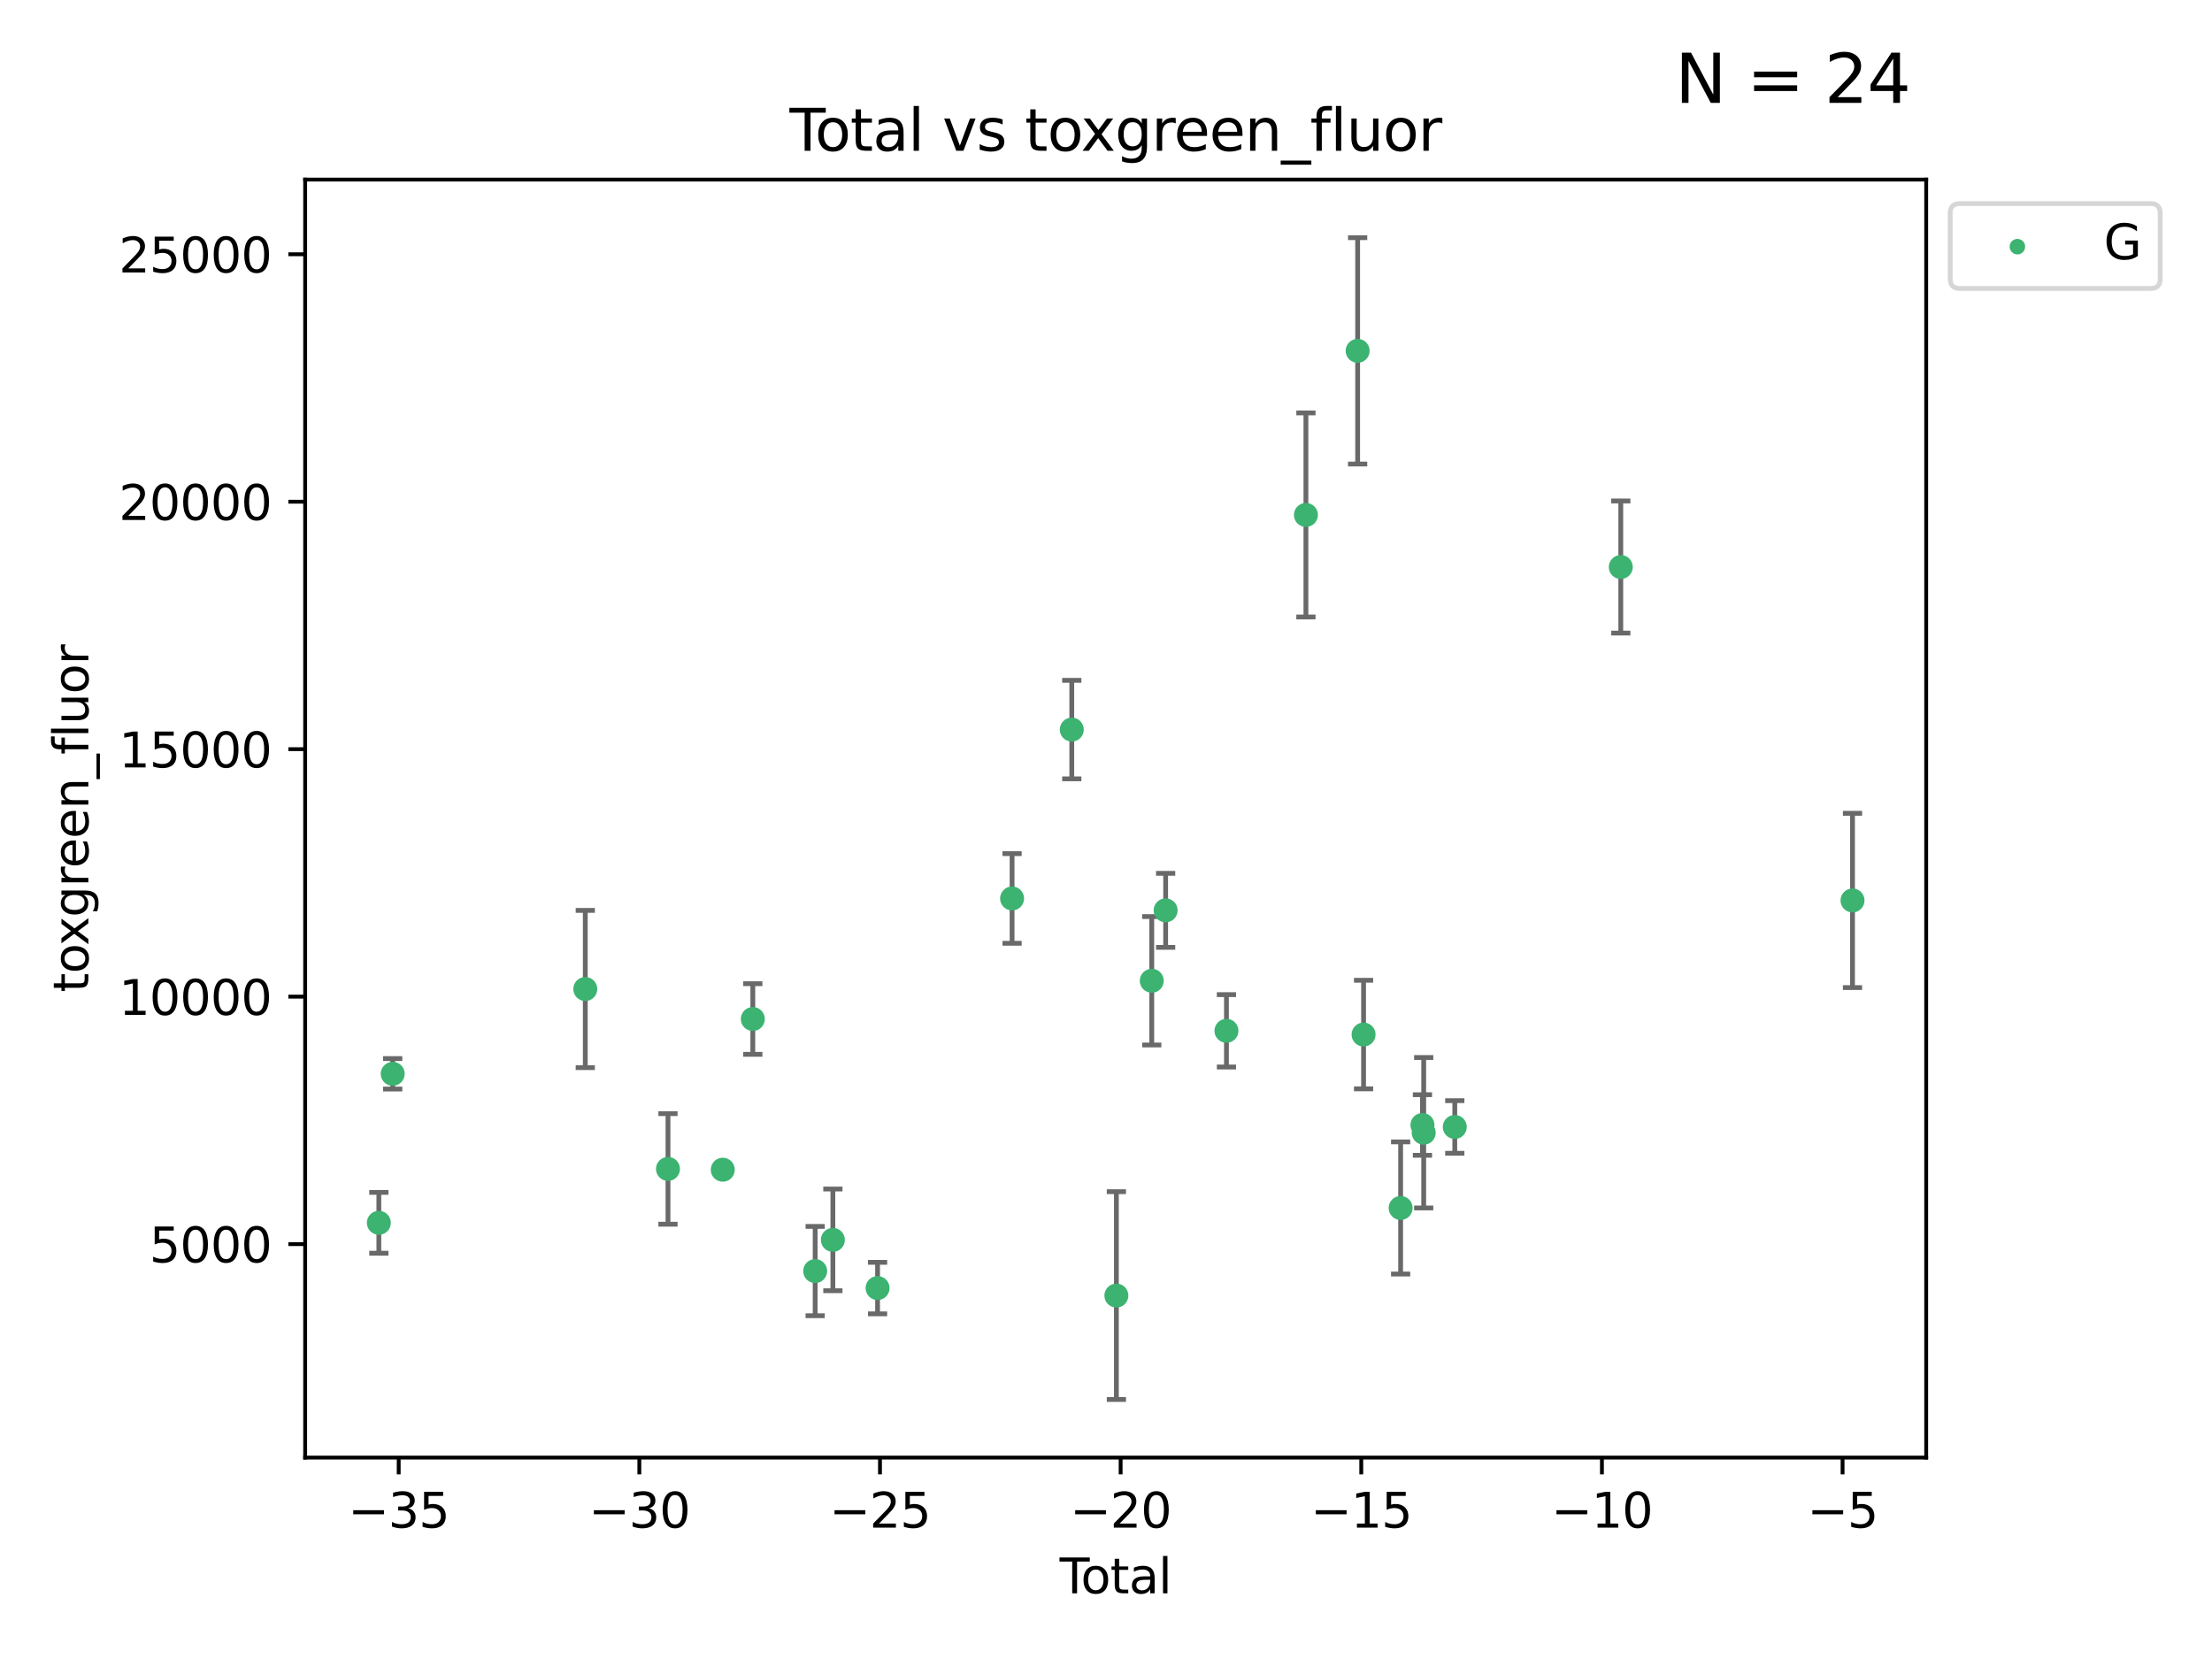 <?xml version="1.0" encoding="utf-8" standalone="no"?>
<!DOCTYPE svg PUBLIC "-//W3C//DTD SVG 1.1//EN"
  "http://www.w3.org/Graphics/SVG/1.1/DTD/svg11.dtd">
<svg xmlns:xlink="http://www.w3.org/1999/xlink" width="460.8pt" height="345.6pt" viewBox="0 0 460.8 345.6" xmlns="http://www.w3.org/2000/svg" version="1.1">
 <defs>
  <style type="text/css">*{stroke-linejoin: round; stroke-linecap: butt}</style>
 </defs>
 <g id="figure_1">
  <g id="patch_1">
   <path d="M 0 345.6 
L 460.8 345.6 
L 460.8 0 
L 0 0 
z
" style="fill: #ffffff"/>
  </g>
  <g id="axes_1">
   <g id="patch_2">
    <path d="M 63.571 303.64 
L 401.26 303.64 
L 401.26 37.411 
L 63.571 37.411 
z
" style="fill: #ffffff"/>
   </g>
   <g id="PathCollection_1">
    <defs>
     <path id="m211113457c" d="M 0 1.118 
C 0.297 1.118 0.581 1 0.791 0.791 
C 1 0.581 1.118 0.297 1.118 0 
C 1.118 -0.297 1 -0.581 0.791 -0.791 
C 0.581 -1 0.297 -1.118 0 -1.118 
C -0.297 -1.118 -0.581 -1 -0.791 -0.791 
C -1 -0.581 -1.118 -0.297 -1.118 0 
C -1.118 0.297 -1 0.581 -0.791 0.791 
C -0.581 1 -0.297 1.118 0 1.118 
z
" style="stroke: #3cb371"/>
    </defs>
    <g clip-path="url(#pa09a3c2867)">
     <use xlink:href="#m211113457c" x="78.921" y="254.733" style="fill: #3cb371; stroke: #3cb371"/>
     <use xlink:href="#m211113457c" x="81.805" y="223.696" style="fill: #3cb371; stroke: #3cb371"/>
     <use xlink:href="#m211113457c" x="121.926" y="206.031" style="fill: #3cb371; stroke: #3cb371"/>
     <use xlink:href="#m211113457c" x="139.152" y="243.507" style="fill: #3cb371; stroke: #3cb371"/>
     <use xlink:href="#m211113457c" x="150.564" y="243.675" style="fill: #3cb371; stroke: #3cb371"/>
     <use xlink:href="#m211113457c" x="156.824" y="212.277" style="fill: #3cb371; stroke: #3cb371"/>
     <use xlink:href="#m211113457c" x="169.813" y="264.787" style="fill: #3cb371; stroke: #3cb371"/>
     <use xlink:href="#m211113457c" x="173.502" y="258.29" style="fill: #3cb371; stroke: #3cb371"/>
     <use xlink:href="#m211113457c" x="182.814" y="268.329" style="fill: #3cb371; stroke: #3cb371"/>
     <use xlink:href="#m211113457c" x="210.835" y="187.165" style="fill: #3cb371; stroke: #3cb371"/>
     <use xlink:href="#m211113457c" x="223.271" y="151.986" style="fill: #3cb371; stroke: #3cb371"/>
     <use xlink:href="#m211113457c" x="232.562" y="269.895" style="fill: #3cb371; stroke: #3cb371"/>
     <use xlink:href="#m211113457c" x="239.934" y="204.313" style="fill: #3cb371; stroke: #3cb371"/>
     <use xlink:href="#m211113457c" x="242.825" y="189.643" style="fill: #3cb371; stroke: #3cb371"/>
     <use xlink:href="#m211113457c" x="255.491" y="214.737" style="fill: #3cb371; stroke: #3cb371"/>
     <use xlink:href="#m211113457c" x="272.047" y="107.273" style="fill: #3cb371; stroke: #3cb371"/>
     <use xlink:href="#m211113457c" x="282.821" y="73.086" style="fill: #3cb371; stroke: #3cb371"/>
     <use xlink:href="#m211113457c" x="284.057" y="215.514" style="fill: #3cb371; stroke: #3cb371"/>
     <use xlink:href="#m211113457c" x="291.777" y="251.643" style="fill: #3cb371; stroke: #3cb371"/>
     <use xlink:href="#m211113457c" x="296.322" y="234.353" style="fill: #3cb371; stroke: #3cb371"/>
     <use xlink:href="#m211113457c" x="296.584" y="235.969" style="fill: #3cb371; stroke: #3cb371"/>
     <use xlink:href="#m211113457c" x="303.058" y="234.766" style="fill: #3cb371; stroke: #3cb371"/>
     <use xlink:href="#m211113457c" x="337.639" y="118.122" style="fill: #3cb371; stroke: #3cb371"/>
     <use xlink:href="#m211113457c" x="385.911" y="187.579" style="fill: #3cb371; stroke: #3cb371"/>
    </g>
   </g>
   <g id="matplotlib.axis_1">
    <g id="xtick_1">
     <g id="line2d_1">
      <defs>
       <path id="m2525e1b881" d="M 0 0 
L 0 3.5 
" style="stroke: #000000; stroke-width: 0.8"/>
      </defs>
      <g>
       <use xlink:href="#m2525e1b881" x="83.054" y="303.64" style="stroke: #000000; stroke-width: 0.8"/>
      </g>
     </g>
     <g id="text_1">
      <!-- −35 -->
      <g transform="translate(72.501 318.238)scale(0.1 -0.1)">
       <defs>
        <path id="DejaVuSans-2212" d="M 678 2272 
L 4684 2272 
L 4684 1741 
L 678 1741 
L 678 2272 
z
" transform="scale(0.016)"/>
        <path id="DejaVuSans-33" d="M 2597 2516 
Q 3050 2419 3304 2112 
Q 3559 1806 3559 1356 
Q 3559 666 3084 287 
Q 2609 -91 1734 -91 
Q 1441 -91 1130 -33 
Q 819 25 488 141 
L 488 750 
Q 750 597 1062 519 
Q 1375 441 1716 441 
Q 2309 441 2620 675 
Q 2931 909 2931 1356 
Q 2931 1769 2642 2001 
Q 2353 2234 1838 2234 
L 1294 2234 
L 1294 2753 
L 1863 2753 
Q 2328 2753 2575 2939 
Q 2822 3125 2822 3475 
Q 2822 3834 2567 4026 
Q 2313 4219 1838 4219 
Q 1578 4219 1281 4162 
Q 984 4106 628 3988 
L 628 4550 
Q 988 4650 1302 4700 
Q 1616 4750 1894 4750 
Q 2613 4750 3031 4423 
Q 3450 4097 3450 3541 
Q 3450 3153 3228 2886 
Q 3006 2619 2597 2516 
z
" transform="scale(0.016)"/>
        <path id="DejaVuSans-35" d="M 691 4666 
L 3169 4666 
L 3169 4134 
L 1269 4134 
L 1269 2991 
Q 1406 3038 1543 3061 
Q 1681 3084 1819 3084 
Q 2600 3084 3056 2656 
Q 3513 2228 3513 1497 
Q 3513 744 3044 326 
Q 2575 -91 1722 -91 
Q 1428 -91 1123 -41 
Q 819 9 494 109 
L 494 744 
Q 775 591 1075 516 
Q 1375 441 1709 441 
Q 2250 441 2565 725 
Q 2881 1009 2881 1497 
Q 2881 1984 2565 2268 
Q 2250 2553 1709 2553 
Q 1456 2553 1204 2497 
Q 953 2441 691 2322 
L 691 4666 
z
" transform="scale(0.016)"/>
       </defs>
       <use xlink:href="#DejaVuSans-2212"/>
       <use xlink:href="#DejaVuSans-33" x="83.789"/>
       <use xlink:href="#DejaVuSans-35" x="147.412"/>
      </g>
     </g>
    </g>
    <g id="xtick_2">
     <g id="line2d_2">
      <g>
       <use xlink:href="#m2525e1b881" x="133.185" y="303.64" style="stroke: #000000; stroke-width: 0.8"/>
      </g>
     </g>
     <g id="text_2">
      <!-- −30 -->
      <g transform="translate(122.632 318.238)scale(0.1 -0.1)">
       <defs>
        <path id="DejaVuSans-30" d="M 2034 4250 
Q 1547 4250 1301 3770 
Q 1056 3291 1056 2328 
Q 1056 1369 1301 889 
Q 1547 409 2034 409 
Q 2525 409 2770 889 
Q 3016 1369 3016 2328 
Q 3016 3291 2770 3770 
Q 2525 4250 2034 4250 
z
M 2034 4750 
Q 2819 4750 3233 4129 
Q 3647 3509 3647 2328 
Q 3647 1150 3233 529 
Q 2819 -91 2034 -91 
Q 1250 -91 836 529 
Q 422 1150 422 2328 
Q 422 3509 836 4129 
Q 1250 4750 2034 4750 
z
" transform="scale(0.016)"/>
       </defs>
       <use xlink:href="#DejaVuSans-2212"/>
       <use xlink:href="#DejaVuSans-33" x="83.789"/>
       <use xlink:href="#DejaVuSans-30" x="147.412"/>
      </g>
     </g>
    </g>
    <g id="xtick_3">
     <g id="line2d_3">
      <g>
       <use xlink:href="#m2525e1b881" x="183.316" y="303.64" style="stroke: #000000; stroke-width: 0.8"/>
      </g>
     </g>
     <g id="text_3">
      <!-- −25 -->
      <g transform="translate(172.763 318.238)scale(0.1 -0.1)">
       <defs>
        <path id="DejaVuSans-32" d="M 1228 531 
L 3431 531 
L 3431 0 
L 469 0 
L 469 531 
Q 828 903 1448 1529 
Q 2069 2156 2228 2338 
Q 2531 2678 2651 2914 
Q 2772 3150 2772 3378 
Q 2772 3750 2511 3984 
Q 2250 4219 1831 4219 
Q 1534 4219 1204 4116 
Q 875 4013 500 3803 
L 500 4441 
Q 881 4594 1212 4672 
Q 1544 4750 1819 4750 
Q 2544 4750 2975 4387 
Q 3406 4025 3406 3419 
Q 3406 3131 3298 2873 
Q 3191 2616 2906 2266 
Q 2828 2175 2409 1742 
Q 1991 1309 1228 531 
z
" transform="scale(0.016)"/>
       </defs>
       <use xlink:href="#DejaVuSans-2212"/>
       <use xlink:href="#DejaVuSans-32" x="83.789"/>
       <use xlink:href="#DejaVuSans-35" x="147.412"/>
      </g>
     </g>
    </g>
    <g id="xtick_4">
     <g id="line2d_4">
      <g>
       <use xlink:href="#m2525e1b881" x="233.447" y="303.64" style="stroke: #000000; stroke-width: 0.8"/>
      </g>
     </g>
     <g id="text_4">
      <!-- −20 -->
      <g transform="translate(222.895 318.238)scale(0.1 -0.1)">
       <use xlink:href="#DejaVuSans-2212"/>
       <use xlink:href="#DejaVuSans-32" x="83.789"/>
       <use xlink:href="#DejaVuSans-30" x="147.412"/>
      </g>
     </g>
    </g>
    <g id="xtick_5">
     <g id="line2d_5">
      <g>
       <use xlink:href="#m2525e1b881" x="283.578" y="303.64" style="stroke: #000000; stroke-width: 0.8"/>
      </g>
     </g>
     <g id="text_5">
      <!-- −15 -->
      <g transform="translate(273.026 318.238)scale(0.1 -0.1)">
       <defs>
        <path id="DejaVuSans-31" d="M 794 531 
L 1825 531 
L 1825 4091 
L 703 3866 
L 703 4441 
L 1819 4666 
L 2450 4666 
L 2450 531 
L 3481 531 
L 3481 0 
L 794 0 
L 794 531 
z
" transform="scale(0.016)"/>
       </defs>
       <use xlink:href="#DejaVuSans-2212"/>
       <use xlink:href="#DejaVuSans-31" x="83.789"/>
       <use xlink:href="#DejaVuSans-35" x="147.412"/>
      </g>
     </g>
    </g>
    <g id="xtick_6">
     <g id="line2d_6">
      <g>
       <use xlink:href="#m2525e1b881" x="333.709" y="303.64" style="stroke: #000000; stroke-width: 0.8"/>
      </g>
     </g>
     <g id="text_6">
      <!-- −10 -->
      <g transform="translate(323.157 318.238)scale(0.1 -0.1)">
       <use xlink:href="#DejaVuSans-2212"/>
       <use xlink:href="#DejaVuSans-31" x="83.789"/>
       <use xlink:href="#DejaVuSans-30" x="147.412"/>
      </g>
     </g>
    </g>
    <g id="xtick_7">
     <g id="line2d_7">
      <g>
       <use xlink:href="#m2525e1b881" x="383.84" y="303.64" style="stroke: #000000; stroke-width: 0.8"/>
      </g>
     </g>
     <g id="text_7">
      <!-- −5 -->
      <g transform="translate(376.469 318.238)scale(0.1 -0.1)">
       <use xlink:href="#DejaVuSans-2212"/>
       <use xlink:href="#DejaVuSans-35" x="83.789"/>
      </g>
     </g>
    </g>
    <g id="text_8">
     <!-- Total -->
     <g transform="translate(220.739 331.917)scale(0.1 -0.1)">
      <defs>
       <path id="DejaVuSans-54" d="M -19 4666 
L 3928 4666 
L 3928 4134 
L 2272 4134 
L 2272 0 
L 1638 0 
L 1638 4134 
L -19 4134 
L -19 4666 
z
" transform="scale(0.016)"/>
       <path id="DejaVuSans-6f" d="M 1959 3097 
Q 1497 3097 1228 2736 
Q 959 2375 959 1747 
Q 959 1119 1226 758 
Q 1494 397 1959 397 
Q 2419 397 2687 759 
Q 2956 1122 2956 1747 
Q 2956 2369 2687 2733 
Q 2419 3097 1959 3097 
z
M 1959 3584 
Q 2709 3584 3137 3096 
Q 3566 2609 3566 1747 
Q 3566 888 3137 398 
Q 2709 -91 1959 -91 
Q 1206 -91 779 398 
Q 353 888 353 1747 
Q 353 2609 779 3096 
Q 1206 3584 1959 3584 
z
" transform="scale(0.016)"/>
       <path id="DejaVuSans-74" d="M 1172 4494 
L 1172 3500 
L 2356 3500 
L 2356 3053 
L 1172 3053 
L 1172 1153 
Q 1172 725 1289 603 
Q 1406 481 1766 481 
L 2356 481 
L 2356 0 
L 1766 0 
Q 1100 0 847 248 
Q 594 497 594 1153 
L 594 3053 
L 172 3053 
L 172 3500 
L 594 3500 
L 594 4494 
L 1172 4494 
z
" transform="scale(0.016)"/>
       <path id="DejaVuSans-61" d="M 2194 1759 
Q 1497 1759 1228 1600 
Q 959 1441 959 1056 
Q 959 750 1161 570 
Q 1363 391 1709 391 
Q 2188 391 2477 730 
Q 2766 1069 2766 1631 
L 2766 1759 
L 2194 1759 
z
M 3341 1997 
L 3341 0 
L 2766 0 
L 2766 531 
Q 2569 213 2275 61 
Q 1981 -91 1556 -91 
Q 1019 -91 701 211 
Q 384 513 384 1019 
Q 384 1609 779 1909 
Q 1175 2209 1959 2209 
L 2766 2209 
L 2766 2266 
Q 2766 2663 2505 2880 
Q 2244 3097 1772 3097 
Q 1472 3097 1187 3025 
Q 903 2953 641 2809 
L 641 3341 
Q 956 3463 1253 3523 
Q 1550 3584 1831 3584 
Q 2591 3584 2966 3190 
Q 3341 2797 3341 1997 
z
" transform="scale(0.016)"/>
       <path id="DejaVuSans-6c" d="M 603 4863 
L 1178 4863 
L 1178 0 
L 603 0 
L 603 4863 
z
" transform="scale(0.016)"/>
      </defs>
      <use xlink:href="#DejaVuSans-54"/>
      <use xlink:href="#DejaVuSans-6f" x="44.084"/>
      <use xlink:href="#DejaVuSans-74" x="105.266"/>
      <use xlink:href="#DejaVuSans-61" x="144.475"/>
      <use xlink:href="#DejaVuSans-6c" x="205.754"/>
     </g>
    </g>
   </g>
   <g id="matplotlib.axis_2">
    <g id="ytick_1">
     <g id="line2d_8">
      <defs>
       <path id="m2d17268dc5" d="M 0 0 
L -3.5 0 
" style="stroke: #000000; stroke-width: 0.8"/>
      </defs>
      <g>
       <use xlink:href="#m2d17268dc5" x="63.571" y="259.169" style="stroke: #000000; stroke-width: 0.8"/>
      </g>
     </g>
     <g id="text_9">
      <!-- 5000 -->
      <g transform="translate(31.121 262.968)scale(0.1 -0.1)">
       <use xlink:href="#DejaVuSans-35"/>
       <use xlink:href="#DejaVuSans-30" x="63.623"/>
       <use xlink:href="#DejaVuSans-30" x="127.246"/>
       <use xlink:href="#DejaVuSans-30" x="190.869"/>
      </g>
     </g>
    </g>
    <g id="ytick_2">
     <g id="line2d_9">
      <g>
       <use xlink:href="#m2d17268dc5" x="63.571" y="207.618" style="stroke: #000000; stroke-width: 0.8"/>
      </g>
     </g>
     <g id="text_10">
      <!-- 10000 -->
      <g transform="translate(24.759 211.417)scale(0.1 -0.1)">
       <use xlink:href="#DejaVuSans-31"/>
       <use xlink:href="#DejaVuSans-30" x="63.623"/>
       <use xlink:href="#DejaVuSans-30" x="127.246"/>
       <use xlink:href="#DejaVuSans-30" x="190.869"/>
       <use xlink:href="#DejaVuSans-30" x="254.492"/>
      </g>
     </g>
    </g>
    <g id="ytick_3">
     <g id="line2d_10">
      <g>
       <use xlink:href="#m2d17268dc5" x="63.571" y="156.067" style="stroke: #000000; stroke-width: 0.8"/>
      </g>
     </g>
     <g id="text_11">
      <!-- 15000 -->
      <g transform="translate(24.759 159.866)scale(0.1 -0.1)">
       <use xlink:href="#DejaVuSans-31"/>
       <use xlink:href="#DejaVuSans-35" x="63.623"/>
       <use xlink:href="#DejaVuSans-30" x="127.246"/>
       <use xlink:href="#DejaVuSans-30" x="190.869"/>
       <use xlink:href="#DejaVuSans-30" x="254.492"/>
      </g>
     </g>
    </g>
    <g id="ytick_4">
     <g id="line2d_11">
      <g>
       <use xlink:href="#m2d17268dc5" x="63.571" y="104.516" style="stroke: #000000; stroke-width: 0.8"/>
      </g>
     </g>
     <g id="text_12">
      <!-- 20000 -->
      <g transform="translate(24.759 108.315)scale(0.1 -0.1)">
       <use xlink:href="#DejaVuSans-32"/>
       <use xlink:href="#DejaVuSans-30" x="63.623"/>
       <use xlink:href="#DejaVuSans-30" x="127.246"/>
       <use xlink:href="#DejaVuSans-30" x="190.869"/>
       <use xlink:href="#DejaVuSans-30" x="254.492"/>
      </g>
     </g>
    </g>
    <g id="ytick_5">
     <g id="line2d_12">
      <g>
       <use xlink:href="#m2d17268dc5" x="63.571" y="52.965" style="stroke: #000000; stroke-width: 0.8"/>
      </g>
     </g>
     <g id="text_13">
      <!-- 25000 -->
      <g transform="translate(24.759 56.764)scale(0.1 -0.1)">
       <use xlink:href="#DejaVuSans-32"/>
       <use xlink:href="#DejaVuSans-35" x="63.623"/>
       <use xlink:href="#DejaVuSans-30" x="127.246"/>
       <use xlink:href="#DejaVuSans-30" x="190.869"/>
       <use xlink:href="#DejaVuSans-30" x="254.492"/>
      </g>
     </g>
    </g>
    <g id="text_14">
     <!-- toxgreen_fluor -->
     <g transform="translate(18.401 206.72)rotate(-90)scale(0.1 -0.1)">
      <defs>
       <path id="DejaVuSans-78" d="M 3513 3500 
L 2247 1797 
L 3578 0 
L 2900 0 
L 1881 1375 
L 863 0 
L 184 0 
L 1544 1831 
L 300 3500 
L 978 3500 
L 1906 2253 
L 2834 3500 
L 3513 3500 
z
" transform="scale(0.016)"/>
       <path id="DejaVuSans-67" d="M 2906 1791 
Q 2906 2416 2648 2759 
Q 2391 3103 1925 3103 
Q 1463 3103 1205 2759 
Q 947 2416 947 1791 
Q 947 1169 1205 825 
Q 1463 481 1925 481 
Q 2391 481 2648 825 
Q 2906 1169 2906 1791 
z
M 3481 434 
Q 3481 -459 3084 -895 
Q 2688 -1331 1869 -1331 
Q 1566 -1331 1297 -1286 
Q 1028 -1241 775 -1147 
L 775 -588 
Q 1028 -725 1275 -790 
Q 1522 -856 1778 -856 
Q 2344 -856 2625 -561 
Q 2906 -266 2906 331 
L 2906 616 
Q 2728 306 2450 153 
Q 2172 0 1784 0 
Q 1141 0 747 490 
Q 353 981 353 1791 
Q 353 2603 747 3093 
Q 1141 3584 1784 3584 
Q 2172 3584 2450 3431 
Q 2728 3278 2906 2969 
L 2906 3500 
L 3481 3500 
L 3481 434 
z
" transform="scale(0.016)"/>
       <path id="DejaVuSans-72" d="M 2631 2963 
Q 2534 3019 2420 3045 
Q 2306 3072 2169 3072 
Q 1681 3072 1420 2755 
Q 1159 2438 1159 1844 
L 1159 0 
L 581 0 
L 581 3500 
L 1159 3500 
L 1159 2956 
Q 1341 3275 1631 3429 
Q 1922 3584 2338 3584 
Q 2397 3584 2469 3576 
Q 2541 3569 2628 3553 
L 2631 2963 
z
" transform="scale(0.016)"/>
       <path id="DejaVuSans-65" d="M 3597 1894 
L 3597 1613 
L 953 1613 
Q 991 1019 1311 708 
Q 1631 397 2203 397 
Q 2534 397 2845 478 
Q 3156 559 3463 722 
L 3463 178 
Q 3153 47 2828 -22 
Q 2503 -91 2169 -91 
Q 1331 -91 842 396 
Q 353 884 353 1716 
Q 353 2575 817 3079 
Q 1281 3584 2069 3584 
Q 2775 3584 3186 3129 
Q 3597 2675 3597 1894 
z
M 3022 2063 
Q 3016 2534 2758 2815 
Q 2500 3097 2075 3097 
Q 1594 3097 1305 2825 
Q 1016 2553 972 2059 
L 3022 2063 
z
" transform="scale(0.016)"/>
       <path id="DejaVuSans-6e" d="M 3513 2113 
L 3513 0 
L 2938 0 
L 2938 2094 
Q 2938 2591 2744 2837 
Q 2550 3084 2163 3084 
Q 1697 3084 1428 2787 
Q 1159 2491 1159 1978 
L 1159 0 
L 581 0 
L 581 3500 
L 1159 3500 
L 1159 2956 
Q 1366 3272 1645 3428 
Q 1925 3584 2291 3584 
Q 2894 3584 3203 3211 
Q 3513 2838 3513 2113 
z
" transform="scale(0.016)"/>
       <path id="DejaVuSans-5f" d="M 3263 -1063 
L 3263 -1509 
L -63 -1509 
L -63 -1063 
L 3263 -1063 
z
" transform="scale(0.016)"/>
       <path id="DejaVuSans-66" d="M 2375 4863 
L 2375 4384 
L 1825 4384 
Q 1516 4384 1395 4259 
Q 1275 4134 1275 3809 
L 1275 3500 
L 2222 3500 
L 2222 3053 
L 1275 3053 
L 1275 0 
L 697 0 
L 697 3053 
L 147 3053 
L 147 3500 
L 697 3500 
L 697 3744 
Q 697 4328 969 4595 
Q 1241 4863 1831 4863 
L 2375 4863 
z
" transform="scale(0.016)"/>
       <path id="DejaVuSans-75" d="M 544 1381 
L 544 3500 
L 1119 3500 
L 1119 1403 
Q 1119 906 1312 657 
Q 1506 409 1894 409 
Q 2359 409 2629 706 
Q 2900 1003 2900 1516 
L 2900 3500 
L 3475 3500 
L 3475 0 
L 2900 0 
L 2900 538 
Q 2691 219 2414 64 
Q 2138 -91 1772 -91 
Q 1169 -91 856 284 
Q 544 659 544 1381 
z
M 1991 3584 
L 1991 3584 
z
" transform="scale(0.016)"/>
      </defs>
      <use xlink:href="#DejaVuSans-74"/>
      <use xlink:href="#DejaVuSans-6f" x="39.209"/>
      <use xlink:href="#DejaVuSans-78" x="97.266"/>
      <use xlink:href="#DejaVuSans-67" x="156.445"/>
      <use xlink:href="#DejaVuSans-72" x="219.922"/>
      <use xlink:href="#DejaVuSans-65" x="258.785"/>
      <use xlink:href="#DejaVuSans-65" x="320.309"/>
      <use xlink:href="#DejaVuSans-6e" x="381.832"/>
      <use xlink:href="#DejaVuSans-5f" x="445.211"/>
      <use xlink:href="#DejaVuSans-66" x="495.211"/>
      <use xlink:href="#DejaVuSans-6c" x="530.416"/>
      <use xlink:href="#DejaVuSans-75" x="558.199"/>
      <use xlink:href="#DejaVuSans-6f" x="621.578"/>
      <use xlink:href="#DejaVuSans-72" x="682.76"/>
     </g>
    </g>
   </g>
   <g id="LineCollection_1">
    <path d="M 78.921 261.072 
L 78.921 248.394 
" clip-path="url(#pa09a3c2867)" style="fill: none; stroke: #696969"/>
    <path d="M 81.805 226.871 
L 81.805 220.52 
" clip-path="url(#pa09a3c2867)" style="fill: none; stroke: #696969"/>
    <path d="M 121.926 222.408 
L 121.926 189.654 
" clip-path="url(#pa09a3c2867)" style="fill: none; stroke: #696969"/>
    <path d="M 139.152 255.023 
L 139.152 231.991 
" clip-path="url(#pa09a3c2867)" style="fill: none; stroke: #696969"/>
    <path d="M 150.564 244.551 
L 150.564 242.799 
" clip-path="url(#pa09a3c2867)" style="fill: none; stroke: #696969"/>
    <path d="M 156.824 219.636 
L 156.824 204.917 
" clip-path="url(#pa09a3c2867)" style="fill: none; stroke: #696969"/>
    <path d="M 169.813 274.089 
L 169.813 255.485 
" clip-path="url(#pa09a3c2867)" style="fill: none; stroke: #696969"/>
    <path d="M 173.502 268.883 
L 173.502 247.697 
" clip-path="url(#pa09a3c2867)" style="fill: none; stroke: #696969"/>
    <path d="M 182.814 273.693 
L 182.814 262.966 
" clip-path="url(#pa09a3c2867)" style="fill: none; stroke: #696969"/>
    <path d="M 210.835 196.506 
L 210.835 177.823 
" clip-path="url(#pa09a3c2867)" style="fill: none; stroke: #696969"/>
    <path d="M 223.271 162.243 
L 223.271 141.729 
" clip-path="url(#pa09a3c2867)" style="fill: none; stroke: #696969"/>
    <path d="M 232.562 291.539 
L 232.562 248.251 
" clip-path="url(#pa09a3c2867)" style="fill: none; stroke: #696969"/>
    <path d="M 239.934 217.692 
L 239.934 190.934 
" clip-path="url(#pa09a3c2867)" style="fill: none; stroke: #696969"/>
    <path d="M 242.825 197.354 
L 242.825 181.932 
" clip-path="url(#pa09a3c2867)" style="fill: none; stroke: #696969"/>
    <path d="M 255.491 222.276 
L 255.491 207.199 
" clip-path="url(#pa09a3c2867)" style="fill: none; stroke: #696969"/>
    <path d="M 272.047 128.527 
L 272.047 86.02 
" clip-path="url(#pa09a3c2867)" style="fill: none; stroke: #696969"/>
    <path d="M 282.821 96.66 
L 282.821 49.513 
" clip-path="url(#pa09a3c2867)" style="fill: none; stroke: #696969"/>
    <path d="M 284.057 226.825 
L 284.057 204.204 
" clip-path="url(#pa09a3c2867)" style="fill: none; stroke: #696969"/>
    <path d="M 291.777 265.405 
L 291.777 237.88 
" clip-path="url(#pa09a3c2867)" style="fill: none; stroke: #696969"/>
    <path d="M 296.322 240.663 
L 296.322 228.043 
" clip-path="url(#pa09a3c2867)" style="fill: none; stroke: #696969"/>
    <path d="M 296.584 251.641 
L 296.584 220.298 
" clip-path="url(#pa09a3c2867)" style="fill: none; stroke: #696969"/>
    <path d="M 303.058 240.246 
L 303.058 229.286 
" clip-path="url(#pa09a3c2867)" style="fill: none; stroke: #696969"/>
    <path d="M 337.639 131.881 
L 337.639 104.363 
" clip-path="url(#pa09a3c2867)" style="fill: none; stroke: #696969"/>
    <path d="M 385.911 205.732 
L 385.911 169.427 
" clip-path="url(#pa09a3c2867)" style="fill: none; stroke: #696969"/>
   </g>
   <g id="line2d_13">
    <defs>
     <path id="m61e39dfdef" d="M 2 0 
L -2 -0 
" style="stroke: #696969"/>
    </defs>
    <g clip-path="url(#pa09a3c2867)">
     <use xlink:href="#m61e39dfdef" x="78.921" y="261.072" style="fill: #696969; stroke: #696969"/>
     <use xlink:href="#m61e39dfdef" x="81.805" y="226.871" style="fill: #696969; stroke: #696969"/>
     <use xlink:href="#m61e39dfdef" x="121.926" y="222.408" style="fill: #696969; stroke: #696969"/>
     <use xlink:href="#m61e39dfdef" x="139.152" y="255.023" style="fill: #696969; stroke: #696969"/>
     <use xlink:href="#m61e39dfdef" x="150.564" y="244.551" style="fill: #696969; stroke: #696969"/>
     <use xlink:href="#m61e39dfdef" x="156.824" y="219.636" style="fill: #696969; stroke: #696969"/>
     <use xlink:href="#m61e39dfdef" x="169.813" y="274.089" style="fill: #696969; stroke: #696969"/>
     <use xlink:href="#m61e39dfdef" x="173.502" y="268.883" style="fill: #696969; stroke: #696969"/>
     <use xlink:href="#m61e39dfdef" x="182.814" y="273.693" style="fill: #696969; stroke: #696969"/>
     <use xlink:href="#m61e39dfdef" x="210.835" y="196.506" style="fill: #696969; stroke: #696969"/>
     <use xlink:href="#m61e39dfdef" x="223.271" y="162.243" style="fill: #696969; stroke: #696969"/>
     <use xlink:href="#m61e39dfdef" x="232.562" y="291.539" style="fill: #696969; stroke: #696969"/>
     <use xlink:href="#m61e39dfdef" x="239.934" y="217.692" style="fill: #696969; stroke: #696969"/>
     <use xlink:href="#m61e39dfdef" x="242.825" y="197.354" style="fill: #696969; stroke: #696969"/>
     <use xlink:href="#m61e39dfdef" x="255.491" y="222.276" style="fill: #696969; stroke: #696969"/>
     <use xlink:href="#m61e39dfdef" x="272.047" y="128.527" style="fill: #696969; stroke: #696969"/>
     <use xlink:href="#m61e39dfdef" x="282.821" y="96.66" style="fill: #696969; stroke: #696969"/>
     <use xlink:href="#m61e39dfdef" x="284.057" y="226.825" style="fill: #696969; stroke: #696969"/>
     <use xlink:href="#m61e39dfdef" x="291.777" y="265.405" style="fill: #696969; stroke: #696969"/>
     <use xlink:href="#m61e39dfdef" x="296.322" y="240.663" style="fill: #696969; stroke: #696969"/>
     <use xlink:href="#m61e39dfdef" x="296.584" y="251.641" style="fill: #696969; stroke: #696969"/>
     <use xlink:href="#m61e39dfdef" x="303.058" y="240.246" style="fill: #696969; stroke: #696969"/>
     <use xlink:href="#m61e39dfdef" x="337.639" y="131.881" style="fill: #696969; stroke: #696969"/>
     <use xlink:href="#m61e39dfdef" x="385.911" y="205.732" style="fill: #696969; stroke: #696969"/>
    </g>
   </g>
   <g id="line2d_14">
    <g clip-path="url(#pa09a3c2867)">
     <use xlink:href="#m61e39dfdef" x="78.921" y="248.394" style="fill: #696969; stroke: #696969"/>
     <use xlink:href="#m61e39dfdef" x="81.805" y="220.52" style="fill: #696969; stroke: #696969"/>
     <use xlink:href="#m61e39dfdef" x="121.926" y="189.654" style="fill: #696969; stroke: #696969"/>
     <use xlink:href="#m61e39dfdef" x="139.152" y="231.991" style="fill: #696969; stroke: #696969"/>
     <use xlink:href="#m61e39dfdef" x="150.564" y="242.799" style="fill: #696969; stroke: #696969"/>
     <use xlink:href="#m61e39dfdef" x="156.824" y="204.917" style="fill: #696969; stroke: #696969"/>
     <use xlink:href="#m61e39dfdef" x="169.813" y="255.485" style="fill: #696969; stroke: #696969"/>
     <use xlink:href="#m61e39dfdef" x="173.502" y="247.697" style="fill: #696969; stroke: #696969"/>
     <use xlink:href="#m61e39dfdef" x="182.814" y="262.966" style="fill: #696969; stroke: #696969"/>
     <use xlink:href="#m61e39dfdef" x="210.835" y="177.823" style="fill: #696969; stroke: #696969"/>
     <use xlink:href="#m61e39dfdef" x="223.271" y="141.729" style="fill: #696969; stroke: #696969"/>
     <use xlink:href="#m61e39dfdef" x="232.562" y="248.251" style="fill: #696969; stroke: #696969"/>
     <use xlink:href="#m61e39dfdef" x="239.934" y="190.934" style="fill: #696969; stroke: #696969"/>
     <use xlink:href="#m61e39dfdef" x="242.825" y="181.932" style="fill: #696969; stroke: #696969"/>
     <use xlink:href="#m61e39dfdef" x="255.491" y="207.199" style="fill: #696969; stroke: #696969"/>
     <use xlink:href="#m61e39dfdef" x="272.047" y="86.02" style="fill: #696969; stroke: #696969"/>
     <use xlink:href="#m61e39dfdef" x="282.821" y="49.513" style="fill: #696969; stroke: #696969"/>
     <use xlink:href="#m61e39dfdef" x="284.057" y="204.204" style="fill: #696969; stroke: #696969"/>
     <use xlink:href="#m61e39dfdef" x="291.777" y="237.88" style="fill: #696969; stroke: #696969"/>
     <use xlink:href="#m61e39dfdef" x="296.322" y="228.043" style="fill: #696969; stroke: #696969"/>
     <use xlink:href="#m61e39dfdef" x="296.584" y="220.298" style="fill: #696969; stroke: #696969"/>
     <use xlink:href="#m61e39dfdef" x="303.058" y="229.286" style="fill: #696969; stroke: #696969"/>
     <use xlink:href="#m61e39dfdef" x="337.639" y="104.363" style="fill: #696969; stroke: #696969"/>
     <use xlink:href="#m61e39dfdef" x="385.911" y="169.427" style="fill: #696969; stroke: #696969"/>
    </g>
   </g>
   <g id="line2d_15">
    <defs>
     <path id="m66bcaacce8" d="M 0 2 
C 0.53 2 1.039 1.789 1.414 1.414 
C 1.789 1.039 2 0.53 2 0 
C 2 -0.53 1.789 -1.039 1.414 -1.414 
C 1.039 -1.789 0.53 -2 0 -2 
C -0.53 -2 -1.039 -1.789 -1.414 -1.414 
C -1.789 -1.039 -2 -0.53 -2 0 
C -2 0.53 -1.789 1.039 -1.414 1.414 
C -1.039 1.789 -0.53 2 0 2 
z
" style="stroke: #3cb371"/>
    </defs>
    <g clip-path="url(#pa09a3c2867)">
     <use xlink:href="#m66bcaacce8" x="78.921" y="254.733" style="fill: #3cb371; stroke: #3cb371"/>
     <use xlink:href="#m66bcaacce8" x="81.805" y="223.696" style="fill: #3cb371; stroke: #3cb371"/>
     <use xlink:href="#m66bcaacce8" x="121.926" y="206.031" style="fill: #3cb371; stroke: #3cb371"/>
     <use xlink:href="#m66bcaacce8" x="139.152" y="243.507" style="fill: #3cb371; stroke: #3cb371"/>
     <use xlink:href="#m66bcaacce8" x="150.564" y="243.675" style="fill: #3cb371; stroke: #3cb371"/>
     <use xlink:href="#m66bcaacce8" x="156.824" y="212.277" style="fill: #3cb371; stroke: #3cb371"/>
     <use xlink:href="#m66bcaacce8" x="169.813" y="264.787" style="fill: #3cb371; stroke: #3cb371"/>
     <use xlink:href="#m66bcaacce8" x="173.502" y="258.29" style="fill: #3cb371; stroke: #3cb371"/>
     <use xlink:href="#m66bcaacce8" x="182.814" y="268.329" style="fill: #3cb371; stroke: #3cb371"/>
     <use xlink:href="#m66bcaacce8" x="210.835" y="187.165" style="fill: #3cb371; stroke: #3cb371"/>
     <use xlink:href="#m66bcaacce8" x="223.271" y="151.986" style="fill: #3cb371; stroke: #3cb371"/>
     <use xlink:href="#m66bcaacce8" x="232.562" y="269.895" style="fill: #3cb371; stroke: #3cb371"/>
     <use xlink:href="#m66bcaacce8" x="239.934" y="204.313" style="fill: #3cb371; stroke: #3cb371"/>
     <use xlink:href="#m66bcaacce8" x="242.825" y="189.643" style="fill: #3cb371; stroke: #3cb371"/>
     <use xlink:href="#m66bcaacce8" x="255.491" y="214.737" style="fill: #3cb371; stroke: #3cb371"/>
     <use xlink:href="#m66bcaacce8" x="272.047" y="107.273" style="fill: #3cb371; stroke: #3cb371"/>
     <use xlink:href="#m66bcaacce8" x="282.821" y="73.086" style="fill: #3cb371; stroke: #3cb371"/>
     <use xlink:href="#m66bcaacce8" x="284.057" y="215.514" style="fill: #3cb371; stroke: #3cb371"/>
     <use xlink:href="#m66bcaacce8" x="291.777" y="251.643" style="fill: #3cb371; stroke: #3cb371"/>
     <use xlink:href="#m66bcaacce8" x="296.322" y="234.353" style="fill: #3cb371; stroke: #3cb371"/>
     <use xlink:href="#m66bcaacce8" x="296.584" y="235.969" style="fill: #3cb371; stroke: #3cb371"/>
     <use xlink:href="#m66bcaacce8" x="303.058" y="234.766" style="fill: #3cb371; stroke: #3cb371"/>
     <use xlink:href="#m66bcaacce8" x="337.639" y="118.122" style="fill: #3cb371; stroke: #3cb371"/>
     <use xlink:href="#m66bcaacce8" x="385.911" y="187.579" style="fill: #3cb371; stroke: #3cb371"/>
    </g>
   </g>
   <g id="patch_3">
    <path d="M 63.571 303.64 
L 63.571 37.411 
" style="fill: none; stroke: #000000; stroke-width: 0.8; stroke-linejoin: miter; stroke-linecap: square"/>
   </g>
   <g id="patch_4">
    <path d="M 401.26 303.64 
L 401.26 37.411 
" style="fill: none; stroke: #000000; stroke-width: 0.8; stroke-linejoin: miter; stroke-linecap: square"/>
   </g>
   <g id="patch_5">
    <path d="M 63.571 303.64 
L 401.26 303.64 
" style="fill: none; stroke: #000000; stroke-width: 0.8; stroke-linejoin: miter; stroke-linecap: square"/>
   </g>
   <g id="patch_6">
    <path d="M 63.571 37.411 
L 401.26 37.411 
" style="fill: none; stroke: #000000; stroke-width: 0.8; stroke-linejoin: miter; stroke-linecap: square"/>
   </g>
   <g id="text_15">
    <!-- N = 24 -->
    <g transform="translate(348.964 21.426)scale(0.14 -0.14)">
     <defs>
      <path id="DejaVuSans-4e" d="M 628 4666 
L 1478 4666 
L 3547 763 
L 3547 4666 
L 4159 4666 
L 4159 0 
L 3309 0 
L 1241 3903 
L 1241 0 
L 628 0 
L 628 4666 
z
" transform="scale(0.016)"/>
      <path id="DejaVuSans-20" transform="scale(0.016)"/>
      <path id="DejaVuSans-3d" d="M 678 2906 
L 4684 2906 
L 4684 2381 
L 678 2381 
L 678 2906 
z
M 678 1631 
L 4684 1631 
L 4684 1100 
L 678 1100 
L 678 1631 
z
" transform="scale(0.016)"/>
      <path id="DejaVuSans-34" d="M 2419 4116 
L 825 1625 
L 2419 1625 
L 2419 4116 
z
M 2253 4666 
L 3047 4666 
L 3047 1625 
L 3713 1625 
L 3713 1100 
L 3047 1100 
L 3047 0 
L 2419 0 
L 2419 1100 
L 313 1100 
L 313 1709 
L 2253 4666 
z
" transform="scale(0.016)"/>
     </defs>
     <use xlink:href="#DejaVuSans-4e"/>
     <use xlink:href="#DejaVuSans-20" x="74.805"/>
     <use xlink:href="#DejaVuSans-3d" x="106.592"/>
     <use xlink:href="#DejaVuSans-20" x="190.381"/>
     <use xlink:href="#DejaVuSans-32" x="222.168"/>
     <use xlink:href="#DejaVuSans-34" x="285.791"/>
    </g>
   </g>
   <g id="text_16">
    <!-- Total vs toxgreen_fluor -->
    <g transform="translate(164.48 31.411)scale(0.12 -0.12)">
     <defs>
      <path id="DejaVuSans-76" d="M 191 3500 
L 800 3500 
L 1894 563 
L 2988 3500 
L 3597 3500 
L 2284 0 
L 1503 0 
L 191 3500 
z
" transform="scale(0.016)"/>
      <path id="DejaVuSans-73" d="M 2834 3397 
L 2834 2853 
Q 2591 2978 2328 3040 
Q 2066 3103 1784 3103 
Q 1356 3103 1142 2972 
Q 928 2841 928 2578 
Q 928 2378 1081 2264 
Q 1234 2150 1697 2047 
L 1894 2003 
Q 2506 1872 2764 1633 
Q 3022 1394 3022 966 
Q 3022 478 2636 193 
Q 2250 -91 1575 -91 
Q 1294 -91 989 -36 
Q 684 19 347 128 
L 347 722 
Q 666 556 975 473 
Q 1284 391 1588 391 
Q 1994 391 2212 530 
Q 2431 669 2431 922 
Q 2431 1156 2273 1281 
Q 2116 1406 1581 1522 
L 1381 1569 
Q 847 1681 609 1914 
Q 372 2147 372 2553 
Q 372 3047 722 3315 
Q 1072 3584 1716 3584 
Q 2034 3584 2315 3537 
Q 2597 3491 2834 3397 
z
" transform="scale(0.016)"/>
     </defs>
     <use xlink:href="#DejaVuSans-54"/>
     <use xlink:href="#DejaVuSans-6f" x="44.084"/>
     <use xlink:href="#DejaVuSans-74" x="105.266"/>
     <use xlink:href="#DejaVuSans-61" x="144.475"/>
     <use xlink:href="#DejaVuSans-6c" x="205.754"/>
     <use xlink:href="#DejaVuSans-20" x="233.537"/>
     <use xlink:href="#DejaVuSans-76" x="265.324"/>
     <use xlink:href="#DejaVuSans-73" x="324.504"/>
     <use xlink:href="#DejaVuSans-20" x="376.604"/>
     <use xlink:href="#DejaVuSans-74" x="408.391"/>
     <use xlink:href="#DejaVuSans-6f" x="447.6"/>
     <use xlink:href="#DejaVuSans-78" x="505.656"/>
     <use xlink:href="#DejaVuSans-67" x="564.836"/>
     <use xlink:href="#DejaVuSans-72" x="628.312"/>
     <use xlink:href="#DejaVuSans-65" x="667.176"/>
     <use xlink:href="#DejaVuSans-65" x="728.699"/>
     <use xlink:href="#DejaVuSans-6e" x="790.223"/>
     <use xlink:href="#DejaVuSans-5f" x="853.602"/>
     <use xlink:href="#DejaVuSans-66" x="903.602"/>
     <use xlink:href="#DejaVuSans-6c" x="938.807"/>
     <use xlink:href="#DejaVuSans-75" x="966.59"/>
     <use xlink:href="#DejaVuSans-6f" x="1029.969"/>
     <use xlink:href="#DejaVuSans-72" x="1091.15"/>
    </g>
   </g>
   <g id="legend_1">
    <g id="patch_7">
     <path d="M 408.26 60.089 
L 448.008 60.089 
Q 450.008 60.089 450.008 58.089 
L 450.008 44.411 
Q 450.008 42.411 448.008 42.411 
L 408.26 42.411 
Q 406.26 42.411 406.26 44.411 
L 406.26 58.089 
Q 406.26 60.089 408.26 60.089 
z
" style="fill: #ffffff; opacity: 0.8; stroke: #cccccc; stroke-linejoin: miter"/>
    </g>
    <g id="PathCollection_2">
     <g>
      <use xlink:href="#m211113457c" x="420.26" y="51.385" style="fill: #3cb371; stroke: #3cb371"/>
     </g>
    </g>
    <g id="text_17">
     <!-- G -->
     <g transform="translate(438.26 54.01)scale(0.1 -0.1)">
      <defs>
       <path id="DejaVuSans-47" d="M 3809 666 
L 3809 1919 
L 2778 1919 
L 2778 2438 
L 4434 2438 
L 4434 434 
Q 4069 175 3628 42 
Q 3188 -91 2688 -91 
Q 1594 -91 976 548 
Q 359 1188 359 2328 
Q 359 3472 976 4111 
Q 1594 4750 2688 4750 
Q 3144 4750 3555 4637 
Q 3966 4525 4313 4306 
L 4313 3634 
Q 3963 3931 3569 4081 
Q 3175 4231 2741 4231 
Q 1884 4231 1454 3753 
Q 1025 3275 1025 2328 
Q 1025 1384 1454 906 
Q 1884 428 2741 428 
Q 3075 428 3337 486 
Q 3600 544 3809 666 
z
" transform="scale(0.016)"/>
      </defs>
      <use xlink:href="#DejaVuSans-47"/>
     </g>
    </g>
   </g>
  </g>
 </g>
 <defs>
  <clipPath id="pa09a3c2867">
   <rect x="63.571" y="37.411" width="337.689" height="266.229"/>
  </clipPath>
 </defs>
</svg>
